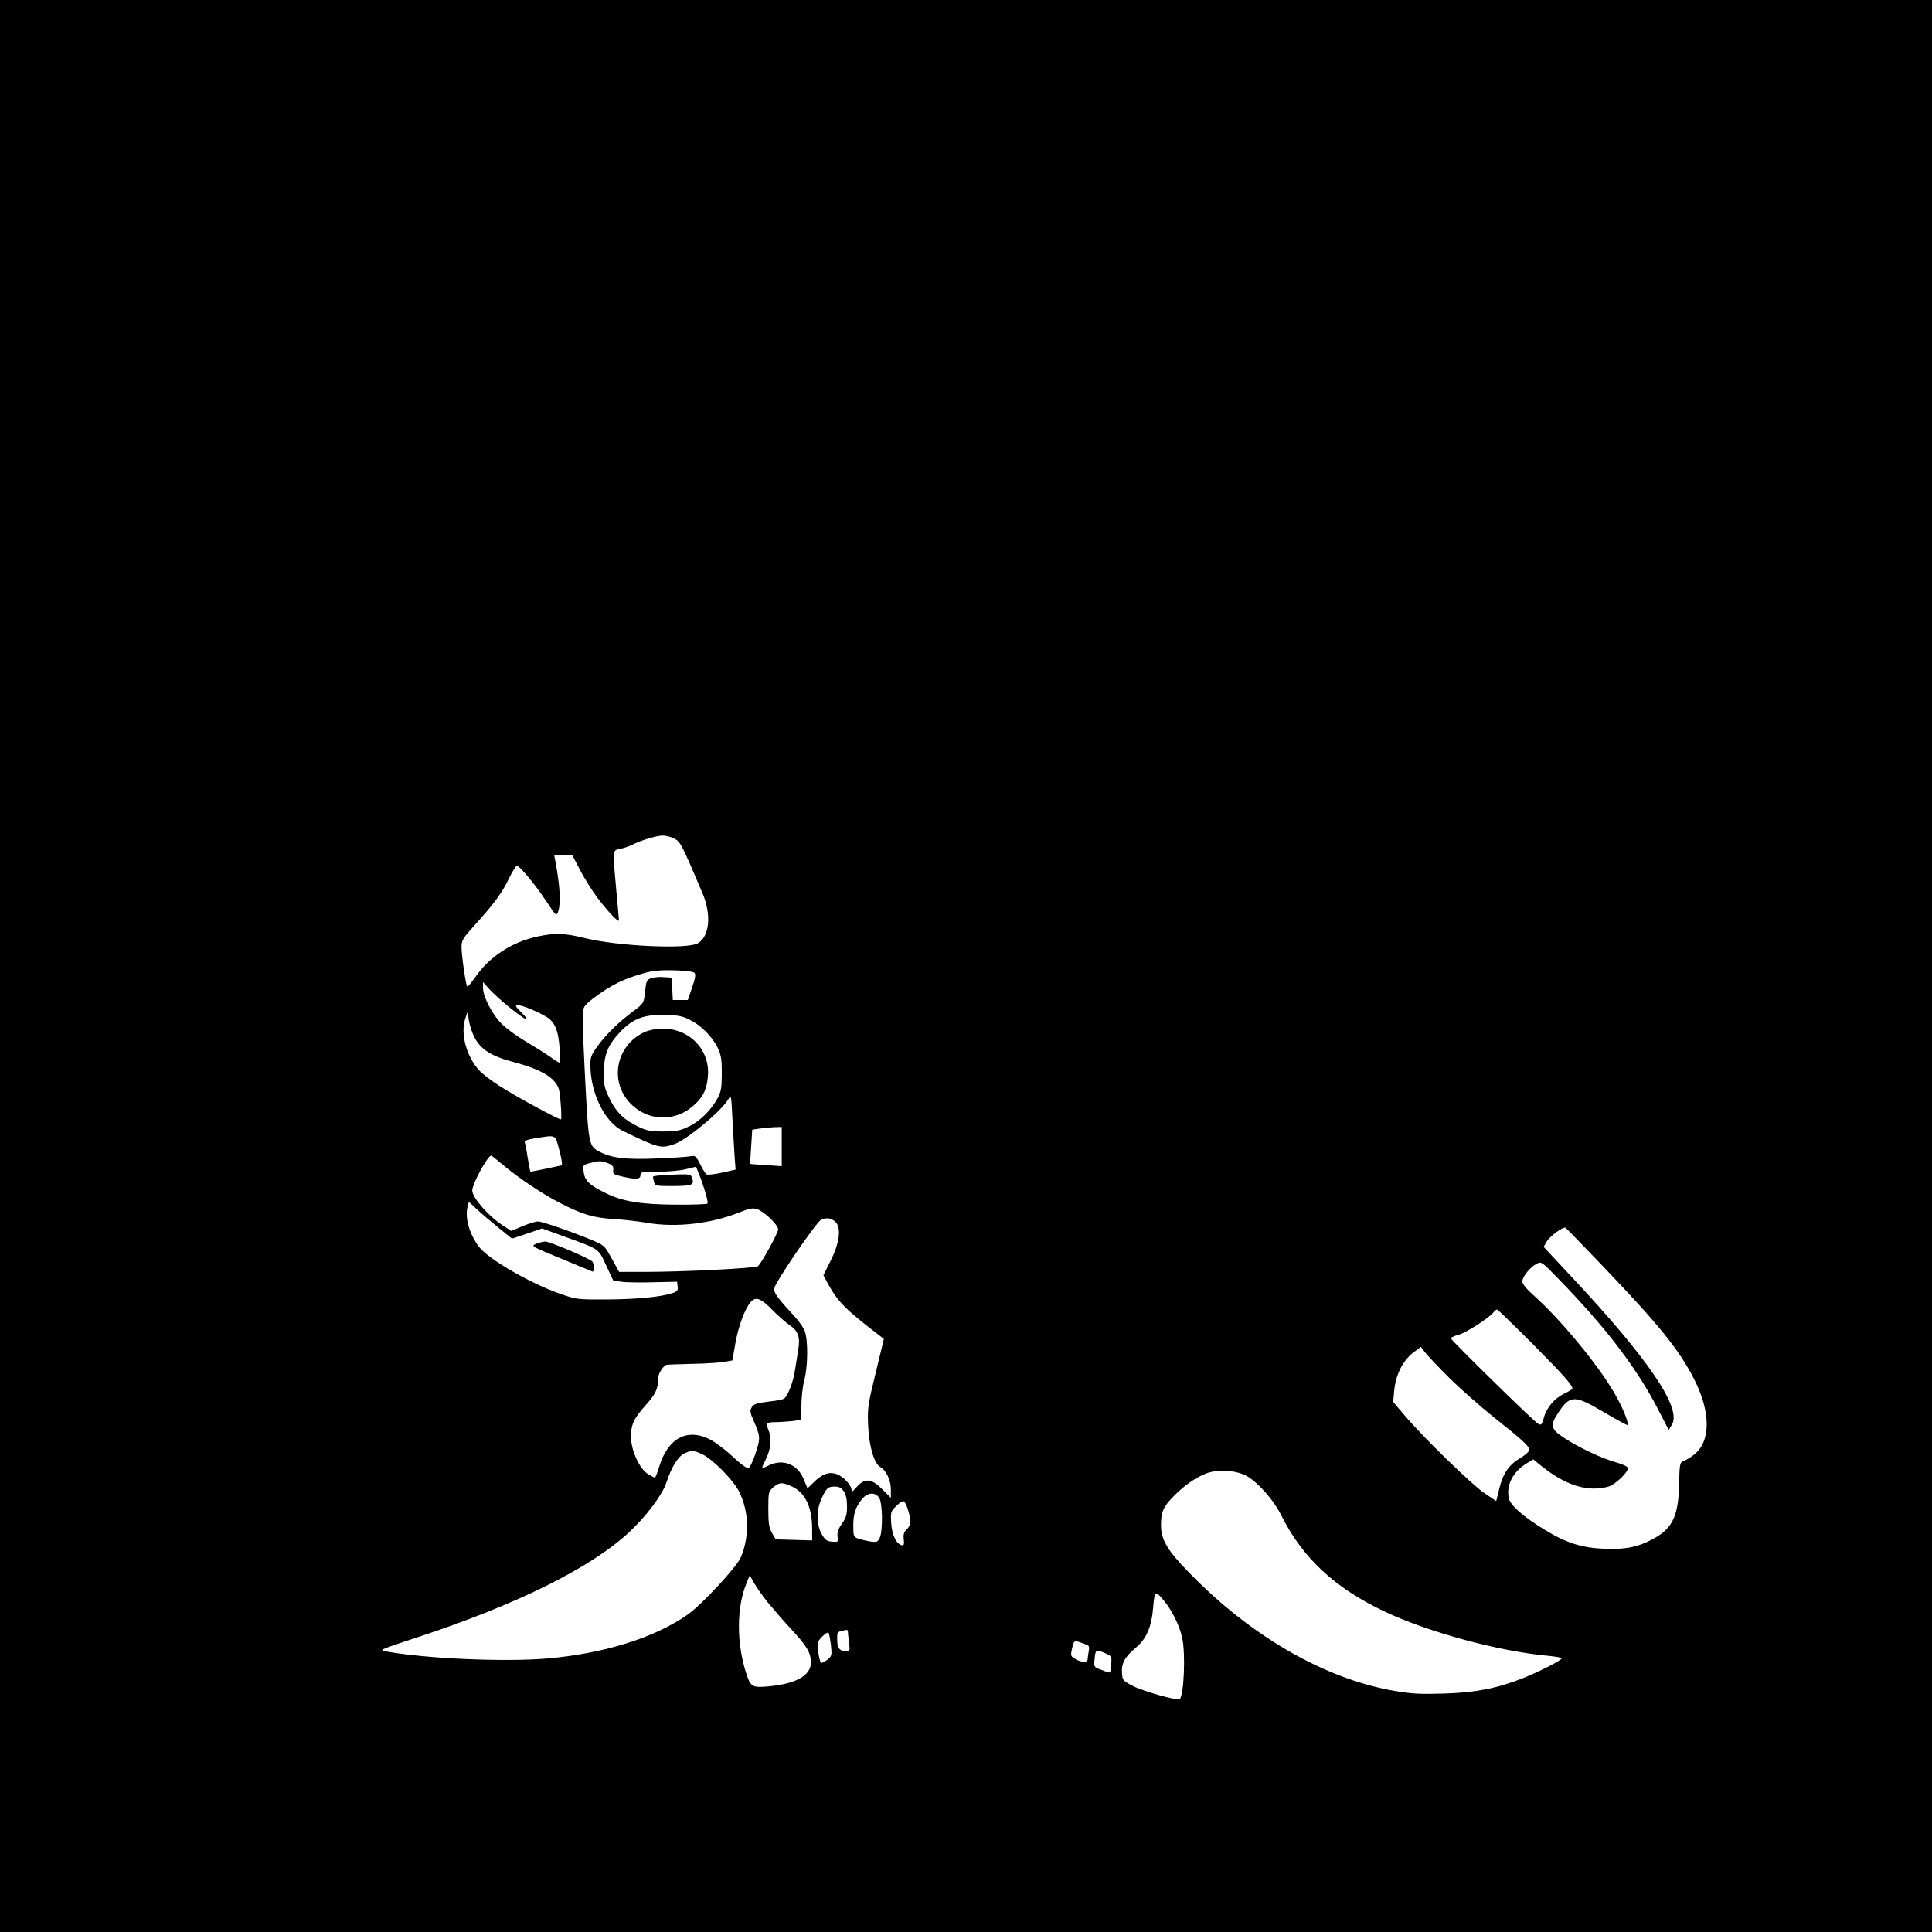 <?xml version="1.0" standalone="no"?>
<!DOCTYPE svg PUBLIC "-//W3C//DTD SVG 20010904//EN"
 "http://www.w3.org/TR/2001/REC-SVG-20010904/DTD/svg10.dtd">
<svg version="1.0" xmlns="http://www.w3.org/2000/svg"
 width="1080pt" height="1080pt" viewBox="0 0 1080 1080"
 preserveAspectRatio="xMidYMid meet">
<g transform="translate(0,1080) scale(0.1,-0.1)"
fill="#000000" stroke="none">
<path d="M0 5400 l0 -5400 5400 0 5400 0 0 5400 0 5400 -5400 0 -5400 0 0
-5400z m3765 714 c39 -18 43 -27 162 -307 51 -121 40 -241 -26 -280 -58 -34
-441 -17 -627 28 -117 29 -171 31 -269 10 -144 -31 -270 -113 -350 -230 -21
-30 -41 -53 -43 -50 -8 7 -32 174 -32 221 0 38 7 49 76 125 108 120 150 177
189 258 19 39 39 71 44 71 16 0 101 -102 162 -194 58 -87 59 -88 69 -62 16 44
11 140 -15 279 l-7 37 50 0 51 0 43 -82 c23 -46 68 -117 99 -158 59 -78 119
-141 119 -124 0 5 -7 81 -15 169 -21 230 -22 221 22 230 21 4 51 14 68 23 44
23 136 51 168 51 16 1 44 -6 62 -15z m117 -752 c8 -8 5 -30 -13 -82 l-24 -70
-42 0 -42 0 -3 63 -3 62 -46 3 c-25 2 -57 -1 -71 -7 -23 -8 -26 -17 -32 -75
-7 -64 -8 -65 -64 -107 -86 -65 -150 -127 -199 -193 -36 -49 -43 -65 -43 -106
0 -160 80 -323 182 -372 201 -97 212 -100 289 -73 70 25 258 181 299 248 17
28 18 27 24 -100 4 -70 9 -165 12 -210 l6 -81 -75 -17 c-42 -9 -81 -14 -87
-10 -6 3 -22 29 -36 57 -24 47 -27 50 -57 44 -18 -3 -102 -9 -187 -12 -164 -7
-245 2 -309 33 -72 36 -70 31 -91 429 -15 307 -16 362 -4 385 14 27 114 99
189 136 48 24 125 50 186 63 57 12 227 6 241 -8z m-1028 -198 c91 -72 119 -84
61 -24 -38 39 -38 40 -15 40 28 0 146 -53 174 -78 33 -31 48 -75 54 -159 2
-46 2 -83 -2 -83 -3 0 -27 15 -53 34 -27 19 -88 57 -137 86 -49 29 -110 74
-134 99 -52 53 -102 151 -102 199 l0 32 37 -41 c20 -22 73 -70 117 -105z
m-202 -162 c34 -67 95 -106 209 -136 125 -33 199 -67 236 -109 27 -31 31 -44
37 -122 4 -48 5 -89 2 -92 -6 -6 -248 125 -346 188 -41 26 -89 63 -107 81 -74
77 -111 209 -82 294 l13 39 7 -49 c4 -27 18 -69 31 -94z m1203 98 c63 -31 124
-92 156 -155 20 -43 24 -64 24 -145 0 -80 -4 -102 -23 -138 -36 -67 -98 -129
-161 -159 -47 -23 -70 -27 -141 -28 -71 0 -94 4 -140 26 -80 37 -125 81 -162
157 -29 59 -33 76 -33 147 1 96 22 151 86 220 73 80 138 105 259 102 67 -2 96
-7 135 -27z m515 -710 l0 -109 -87 6 c-49 3 -89 6 -89 7 -1 0 1 44 5 96 l6 95
40 6 c22 3 59 7 83 8 l42 1 0 -110z m-1243 -21 c15 -58 18 -81 10 -84 -11 -3
-166 -35 -172 -35 -1 0 -8 35 -15 77 -6 42 -14 82 -17 88 -2 8 18 16 59 22
120 19 111 24 135 -68z m-310 -85 c81 -69 224 -164 318 -211 121 -62 182 -80
290 -87 55 -3 143 -13 195 -22 158 -27 352 -5 509 57 63 25 79 28 105 19 39
-13 116 -88 116 -112 0 -20 -94 -191 -113 -206 -14 -12 -425 -32 -634 -32
l-142 0 -41 74 c-40 73 -42 75 -114 105 -114 47 -277 104 -300 103 -11 0 -50
-12 -84 -26 l-64 -27 -46 30 c-81 52 -172 156 -172 196 0 37 86 195 106 195 3
0 34 -25 71 -56z m580 14 c27 -10 33 -17 31 -37 -3 -23 2 -27 47 -37 79 -19
105 -17 105 6 0 19 7 20 98 20 53 0 123 6 155 14 l58 14 13 -32 c28 -69 58
-168 51 -174 -4 -4 -84 -7 -178 -6 -197 1 -298 18 -392 65 -89 43 -116 69
-122 116 -5 40 -5 41 33 51 53 14 63 14 101 0z m-608 -363 l73 -59 84 28 84
29 132 -48 c192 -70 183 -64 227 -160 l39 -83 45 -7 c25 -4 105 -5 178 -3
l134 3 3 -27 c3 -22 -2 -28 -30 -37 -65 -21 -196 -34 -363 -35 -167 -1 -172 0
-262 31 -170 59 -404 195 -456 264 -54 73 -79 161 -63 224 l7 27 47 -44 c26
-24 80 -70 121 -103z m1882 34 c33 -33 22 -118 -29 -219 l-39 -79 28 -52 c53
-96 98 -141 278 -279 l32 -25 -46 -190 c-44 -180 -46 -196 -42 -295 5 -115 34
-212 67 -230 33 -18 60 -74 60 -125 l0 -48 -45 45 c-65 66 -102 68 -152 9 -17
-20 -22 -22 -23 -9 0 26 -48 76 -84 88 -42 14 -79 1 -127 -46 l-35 -34 -22 53
c-35 84 -119 115 -199 73 -39 -19 -39 -18 -13 34 29 57 35 118 17 162 -8 20
-13 39 -9 42 3 3 24 6 46 6 23 0 65 3 94 6 l52 7 0 79 c0 44 7 108 16 142 20
74 22 216 4 271 -8 25 -38 66 -80 110 -37 39 -74 84 -83 100 -15 30 -15 32 31
106 78 125 201 297 219 308 29 17 61 13 84 -10z m4291 -249 c316 -330 427
-469 511 -635 92 -184 90 -346 -5 -418 -18 -14 -44 -30 -56 -34 -22 -9 -23
-14 -26 -133 -3 -167 -35 -238 -128 -293 -91 -53 -163 -69 -283 -65 -131 5
-215 31 -336 104 -124 75 -197 140 -205 180 -14 75 23 146 102 195 l35 21 32
-26 c144 -119 269 -159 389 -126 37 11 108 78 108 103 0 8 -26 21 -62 31 -81
22 -210 83 -293 137 -77 51 -82 70 -34 142 66 100 91 100 256 2 70 -41 128
-73 131 -71 9 10 -30 106 -75 181 -91 157 -299 409 -447 541 -43 38 -66 67
-66 81 0 26 43 79 79 98 27 14 29 13 122 -83 258 -264 437 -497 555 -725 l62
-120 17 27 c60 91 -128 368 -564 833 l-152 163 18 31 c16 28 90 82 104 76 3
-1 98 -99 211 -217z m-4647 -240 c33 -34 76 -72 97 -86 52 -36 63 -69 49 -146
-5 -35 -13 -83 -17 -108 -9 -64 -42 -149 -62 -159 -9 -5 -44 -12 -77 -15 -80
-10 -93 -14 -105 -37 -8 -15 -6 -30 11 -67 40 -90 41 -100 13 -185 -14 -43
-32 -81 -40 -84 -8 -3 -45 24 -89 65 -41 39 -99 82 -127 96 -128 64 -235 6
-283 -153 -10 -33 -21 -61 -24 -61 -3 0 -21 9 -39 20 -48 30 -95 134 -95 210
1 69 16 101 87 180 51 57 66 90 66 149 0 25 30 69 48 72 4 1 68 3 142 5 74 1
155 7 179 11 l45 8 17 97 c17 95 54 195 86 230 28 31 56 21 118 -42z m4257
-197 c170 -172 218 -226 218 -246 0 -3 -20 -15 -45 -27 -56 -27 -99 -78 -115
-136 -11 -39 -14 -42 -32 -33 -23 12 -488 468 -488 478 0 4 20 13 45 20 44 13
167 92 194 125 7 9 16 16 20 16 3 0 95 -89 203 -197z m-468 -188 c61 -60 170
-156 241 -213 169 -134 207 -169 203 -189 -2 -9 -23 -28 -47 -42 -65 -38 -98
-85 -119 -169 l-18 -73 -64 43 c-69 45 -345 314 -449 437 l-63 74 6 66 c9 87
48 165 105 209 l44 33 25 -33 c14 -18 75 -82 136 -143z m-4179 -424 c59 -27
177 -147 208 -212 55 -111 57 -253 7 -367 -25 -55 -216 -261 -295 -317 -185
-130 -466 -218 -785 -246 -234 -20 -670 -2 -900 39 -45 7 -43 8 175 80 553
182 967 387 1182 587 94 87 186 209 208 277 28 85 64 145 99 162 40 20 52 20
101 -3z m3048 -124 c62 -37 148 -134 188 -215 119 -240 300 -409 580 -541 246
-116 638 -222 912 -247 42 -4 77 -10 77 -14 0 -11 -122 -73 -214 -110 -146
-58 -264 -81 -441 -87 -134 -4 -180 -2 -281 15 -387 67 -800 304 -1145 659
-124 127 -159 186 -159 267 0 73 12 102 68 159 58 60 120 104 181 129 67 27
174 20 234 -15z m-2547 -56 c75 -34 114 -116 114 -238 l0 -64 -102 3 -102 3
-20 35 c-17 29 -21 52 -21 133 0 96 1 99 28 123 34 29 49 29 103 5z m291 -28
c12 -18 18 -46 18 -83 0 -46 -5 -65 -29 -98 -21 -30 -27 -50 -24 -72 5 -30 4
-31 -31 -28 -30 3 -39 10 -58 43 -29 52 -30 133 -2 194 28 63 37 71 75 71 25
0 38 -7 51 -27z m197 -35 c20 -28 22 -184 4 -224 -11 -24 -16 -26 -53 -21 -23
4 -53 11 -68 16 -25 10 -27 15 -27 70 0 68 11 102 46 148 31 40 74 45 98 11z
m162 -69 c19 -62 17 -85 -7 -108 -16 -15 -20 -28 -17 -56 3 -27 1 -35 -10 -33
-31 6 -56 57 -60 123 -4 61 -3 66 27 95 17 18 36 30 43 28 6 -2 17 -24 24 -49z
m-782 -519 c30 -36 87 -102 129 -147 88 -95 110 -132 110 -187 0 -71 -80 -117
-228 -132 -100 -10 -109 -5 -134 73 -55 173 -54 371 4 508 l16 39 25 -44 c14
-25 49 -74 78 -110z m2216 8 c44 -54 86 -141 99 -206 19 -90 9 -317 -14 -340
-10 -11 -199 42 -257 71 -61 31 -63 33 -66 74 -4 55 16 91 77 142 61 51 89
118 98 232 7 88 12 90 63 27z m-1770 -172 c0 -7 3 -34 6 -60 6 -44 6 -46 -18
-46 -35 0 -48 18 -48 66 0 44 -1 43 53 53 4 0 7 -5 7 -13z m-95 -72 c6 -58 5
-62 -20 -82 -15 -12 -31 -19 -35 -17 -5 3 -12 30 -16 61 -6 52 -5 57 22 85 15
16 31 26 35 22 4 -5 10 -36 14 -69z m1424 4 c20 -7 22 -13 17 -39 -3 -18 -6
-38 -6 -45 0 -19 -36 -18 -69 2 -26 16 -27 18 -18 60 11 47 10 47 76 22z m143
-109 c-2 -24 -5 -46 -7 -48 -2 -2 -23 4 -47 14 -42 15 -44 18 -40 53 6 63 7
63 54 43 42 -18 43 -19 40 -62z"/>
<path d="M3604 5031 c-166 -75 -202 -288 -69 -410 102 -94 254 -90 354 10 45
44 62 83 68 151 14 147 -100 268 -252 268 -37 0 -76 -8 -101 -19z"/>
<path d="M3738 4233 c-49 -2 -88 -7 -88 -11 0 -4 3 -17 6 -29 6 -22 12 -23 93
-23 117 0 131 5 122 38 -8 30 -6 30 -133 25z"/>
<path d="M2996 3847 c-29 -13 -26 -14 139 -82 92 -39 172 -71 177 -73 10 -4
10 39 0 55 -10 16 -239 113 -265 113 -12 -1 -35 -7 -51 -13z"/>
</g>
</svg>
